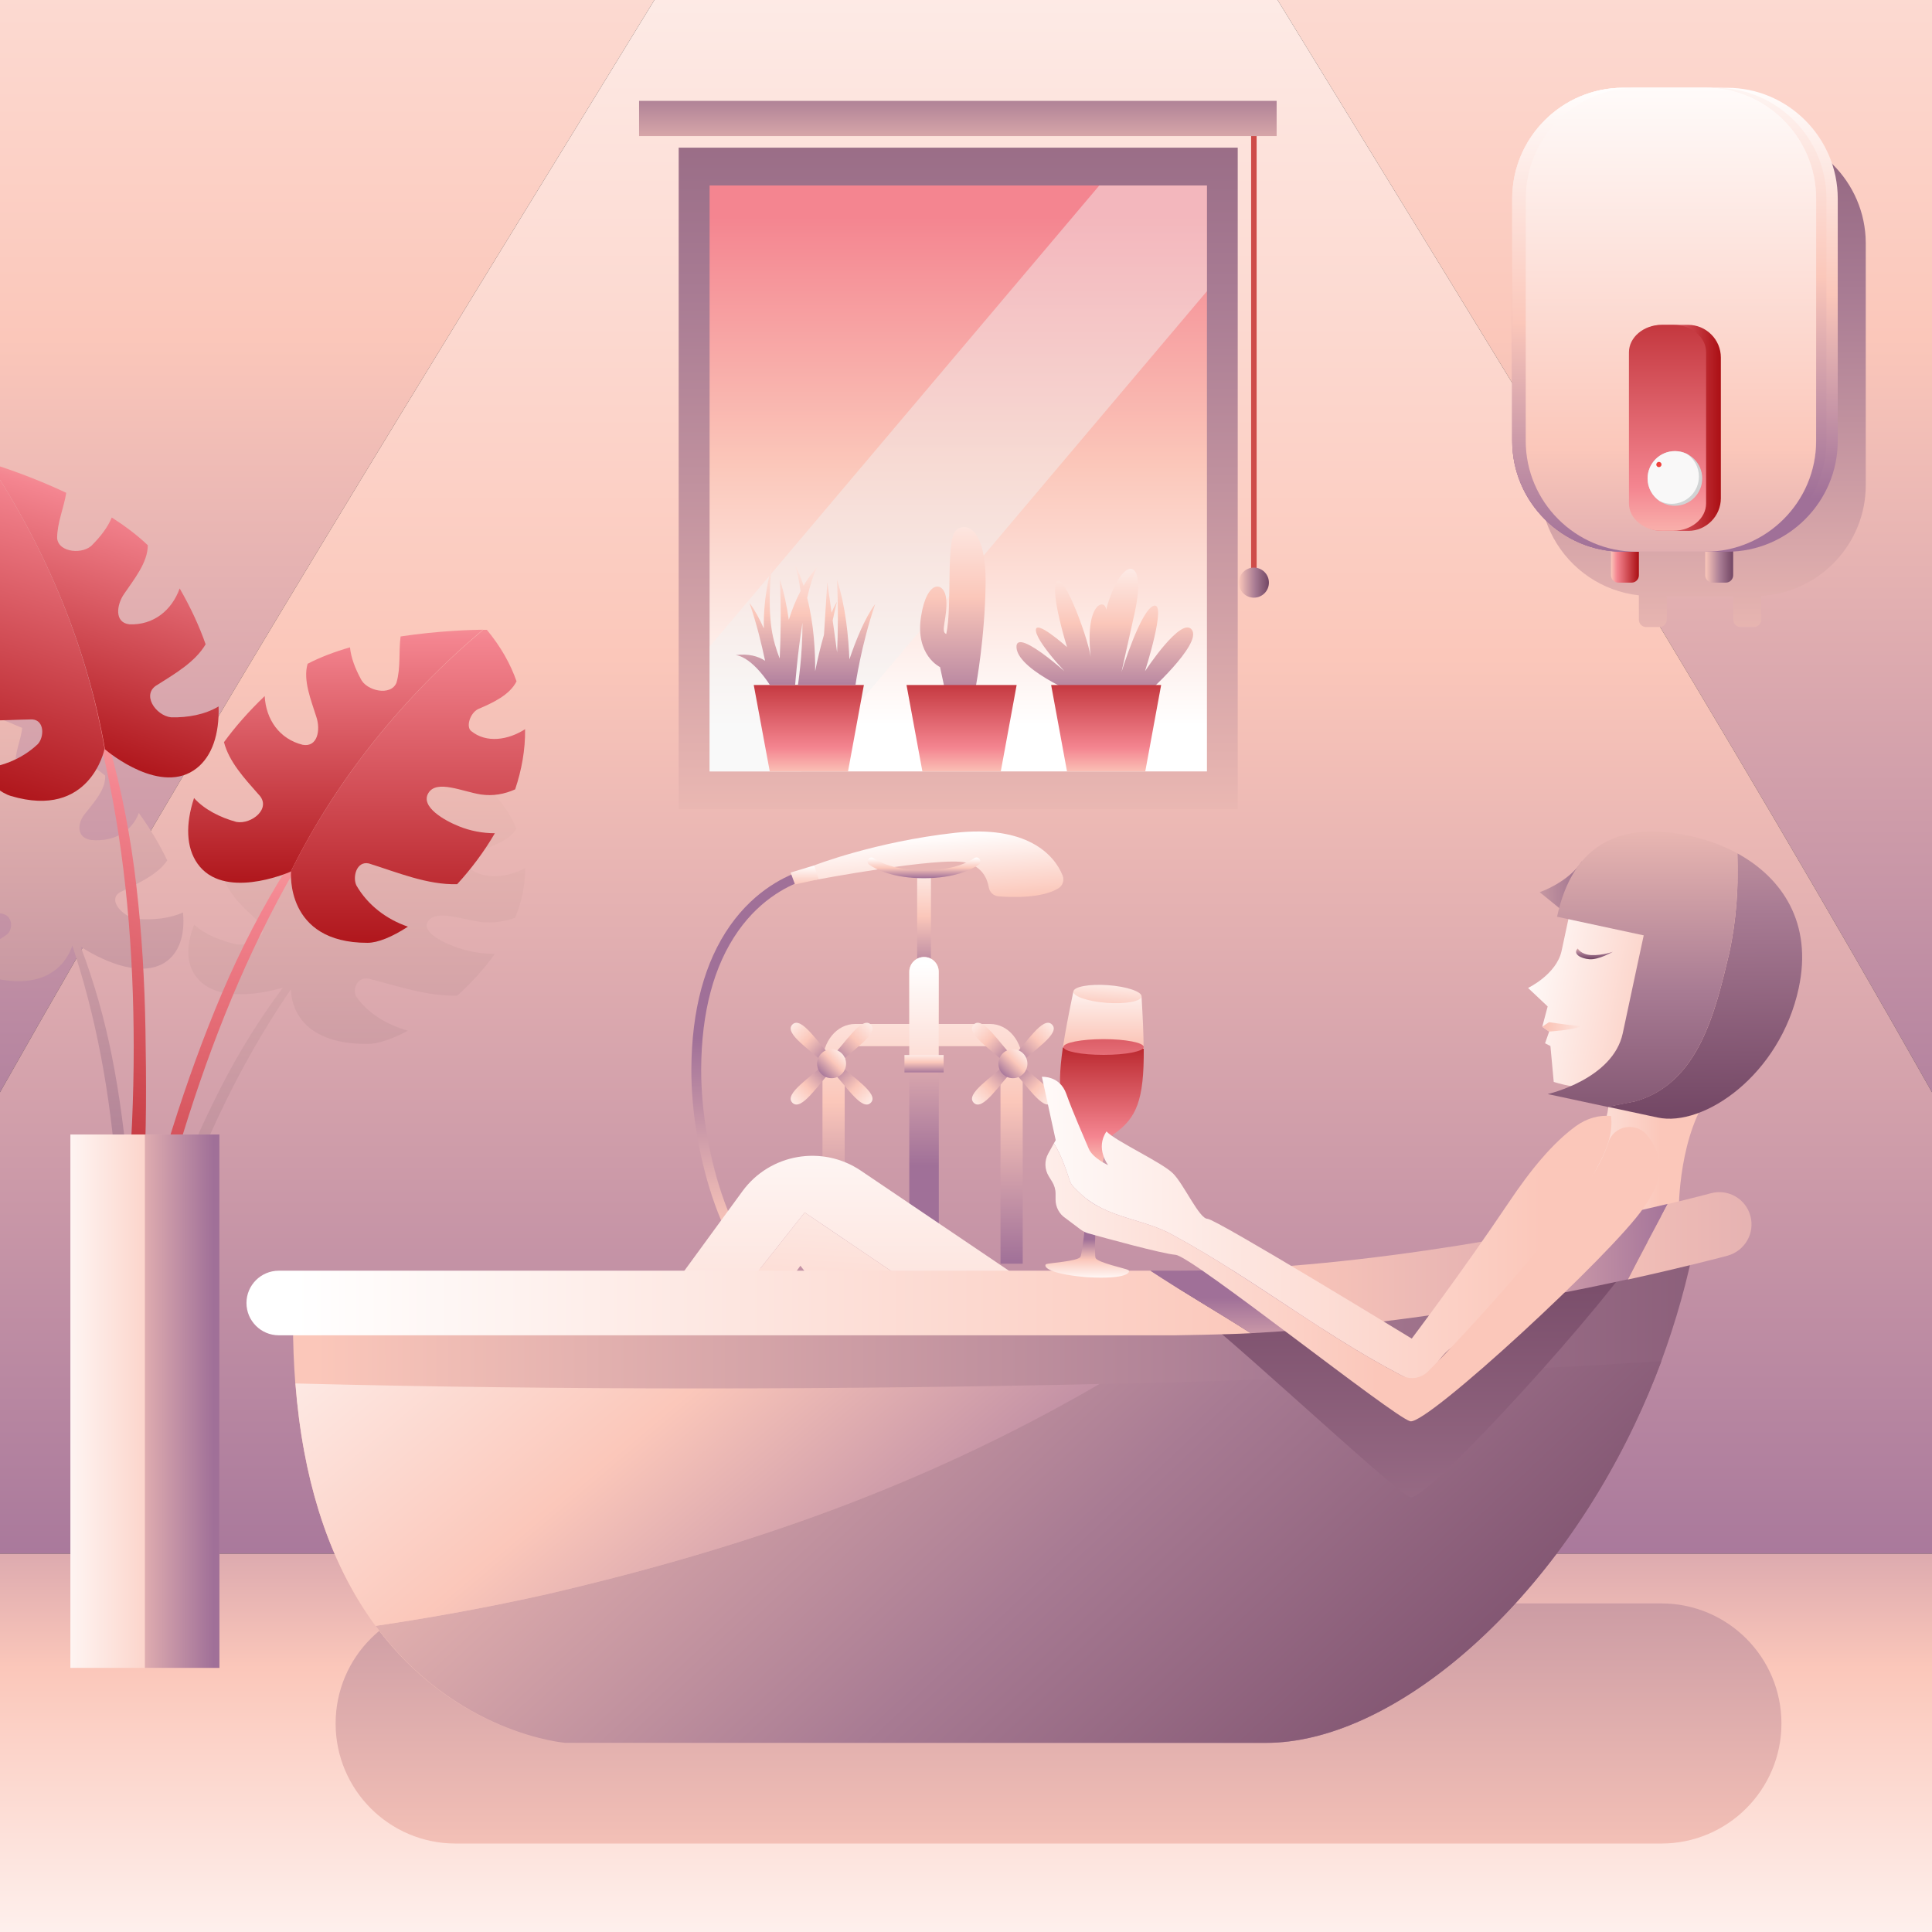 <?xml version="1.0" encoding="utf-8"?>
<!-- Generator: Adobe Illustrator 19.0.0, SVG Export Plug-In . SVG Version: 6.00 Build 0)  -->
<svg version="1.1" id="Layer_1" xmlns="http://www.w3.org/2000/svg" xmlns:xlink="http://www.w3.org/1999/xlink" x="0px" y="0px"
	 width="1400px" height="1400px" viewBox="0 0 1400 1400" enable-background="new 0 0 1400 1400" xml:space="preserve">
<rect x="0" y="0" width="1400" height="1400" fill="#333333" stroke="none"/>
<g id="XMLID_2_">
	<defs>
		<rect id="XMLID_33_" width="1400" height="1400"/>
	</defs>
	<clipPath id="XMLID_36_">
		<use xlink:href="#XMLID_33_"  overflow="visible"/>
	</clipPath>
	<g id="XMLID_3_" clip-path="url(#XMLID_36_)">
		<linearGradient id="XMLID_107_" gradientUnits="userSpaceOnUse" x1="1162.9" y1="-487" x2="1162.9" y2="945.093">
			<stop  offset="0" style="stop-color:#FFFFFF"/>
			<stop  offset="0.511" style="stop-color:#FBC7BA"/>
			<stop  offset="1" style="stop-color:#A07098"/>
		</linearGradient>
		<path id="XMLID_112_" fill="url(#XMLID_107_)" d="M1400,0v791.5C1249.9,525.6,1089.3,266.9,925.8,0H1400z"/>
		<linearGradient id="XMLID_108_" gradientUnits="userSpaceOnUse" x1="237.101" y1="-487" x2="237.101" y2="945.087">
			<stop  offset="0" style="stop-color:#FFFFFF"/>
			<stop  offset="0.511" style="stop-color:#FBC7BA"/>
			<stop  offset="1" style="stop-color:#A07098"/>
		</linearGradient>
		<path id="XMLID_102_" fill="url(#XMLID_108_)" d="M0,0v791.5C150.1,525.6,310.7,266.9,474.2,0H0z"/>
		<linearGradient id="XMLID_109_" gradientUnits="userSpaceOnUse" x1="700" y1="-281.278" x2="700" y2="1200.939">
			<stop  offset="0" style="stop-color:#FFFFFF"/>
			<stop  offset="0.511" style="stop-color:#FBC7BA"/>
			<stop  offset="1" style="stop-color:#A07098"/>
		</linearGradient>
		<path id="XMLID_111_" fill="url(#XMLID_109_)" d="M1400,791.5v334.4H0V791.5C150.1,525.6,310.7,266.9,474.2,0h451.6
			C1089.3,266.9,1249.9,525.6,1400,791.5z"/>
		<linearGradient id="XMLID_113_" gradientUnits="userSpaceOnUse" x1="700" y1="1470.896" x2="700" y2="957.844">
			<stop  offset="0" style="stop-color:#FFFFFF"/>
			<stop  offset="0.511" style="stop-color:#FBC7BA"/>
			<stop  offset="1" style="stop-color:#A07098"/>
		</linearGradient>
		<rect id="XMLID_18_" y="1125.9" fill="url(#XMLID_113_)" width="1400" height="274.1"/>
		<linearGradient id="XMLID_114_" gradientUnits="userSpaceOnUse" x1="1233.84" y1="532.099" x2="1233.84" y2="-65.046">
			<stop  offset="0" style="stop-color:#FBC7BA"/>
			<stop  offset="0.538" style="stop-color:#A87B93"/>
			<stop  offset="1" style="stop-color:#724664"/>
		</linearGradient>
		<path id="XMLID_116_" fill-rule="evenodd" clip-rule="evenodd" fill="url(#XMLID_114_)" d="M1271.5,95.7h-8.2h-7.4h-49.8h-9.8
			c-1.4,0-2.8,0-4.1,0.1c-38.2,2-69.5,30.9-75.3,68c-0.6,4-0.9,8-0.9,12.2v175.6c0,5.5,0.6,10.9,1.6,16.1c0.5,2.6,1.2,5.2,2,7.7
			c1.6,5,3.6,9.8,6.1,14.4c12.3,22.6,35.2,38.7,61.9,41.6v17.7c0,2.9,2.4,5.3,5.3,5.3h9.6c2.9,0,5.3-2.4,5.3-5.3v-17.2h48.2v17.2
			c0,2.9,2.4,5.3,5.3,5.3h9.6c2.9,0,5.3-2.4,5.3-5.3v-17.3c42.1-2.3,75.8-37.5,75.8-80.2V176C1351.8,131.8,1315.6,95.7,1271.5,95.7z
			"/>
		<linearGradient id="XMLID_115_" gradientUnits="userSpaceOnUse" x1="767.03" y1="1371.886" x2="767.03" y2="679.214">
			<stop  offset="0" style="stop-color:#FBC7BA"/>
			<stop  offset="0.538" style="stop-color:#A87B93"/>
			<stop  offset="1" style="stop-color:#724664"/>
		</linearGradient>
		<path id="XMLID_8_" fill="url(#XMLID_115_)" d="M1203.9,1335.9H330.2c-48.1,0-87-39-87-87v0c0-48.1,39-87,87-87h873.7
			c48.1,0,87,39,87,87v0C1290.9,1296.9,1251.9,1335.9,1203.9,1335.9z"/>
		<linearGradient id="XMLID_117_" gradientUnits="userSpaceOnUse" x1="21.658" y1="439" x2="21.658" y2="1263.009">
			<stop  offset="0" style="stop-color:#FBC7BA"/>
			<stop  offset="0.538" style="stop-color:#A87B93"/>
			<stop  offset="1" style="stop-color:#724664"/>
		</linearGradient>
		<path id="XMLID_106_" fill="url(#XMLID_117_)" d="M132.6,661.2c-9.3,4.3-21.5,5.6-33.4,4.7c-11-1.6-22.6-15.2-10.7-20.1
			c12.7-6.2,25.9-12.3,32.7-22.3c-5.2-10.9-12-22.5-20.6-34.4c-4.7,12.9-17.3,21.1-34.5,19.6c-11-1.6-9.9-12.2-5-18.4
			c6.5-8.4,15.7-18,15.1-28.3c-7.9-6.4-17.1-12.4-26.7-17.9c-2.6,5.8-7.2,10.8-12.6,15.4c-5.9,5.9-24.1,3.9-25.6-5.1
			c-0.6-9.4,3.8-17.9,4.8-26.9c-25.4-11.1-48.5-18.5-56.1-20.7c-1.7-0.5-2.6-0.8-2.6-0.8c-12.4,6.6-22,14.3-29.2,22.9
			c2.5,9.1,12.9,17,22.1,23.5c5.1,4,5.6,12.7,1.1,13.9c-12.6,3.8-27.1-2.5-37.1-12.1c-3.7,11.5-4.5,23.7-3.2,35.9
			c6.6,4.9,14.3,8.4,23,10c12.9,2.1,33.2,0.5,36.7,10c3.5,9.5-16.1,12.1-26.6,12.4c-8.8,0.3-17.8-0.9-26.3-3.5
			c4.5,12.8,10.6,25.2,17.7,36.4c20.4,6.7,43.6,5.6,64.8,6.5c9.1,1,9.2,11.2,4.9,15c-11.1,8.7-26.5,12.9-42.6,12.6
			c9.3,9.1,18.3,15.3,25.4,17.4c48.4,14.4,61.4-12.7,64.3-21.7c0.7,2.1,1.4,4.3,2.1,6.4c18,56.2,26.9,113.3,30.6,170.1
			c1.9,30.2,2.3,60.5,0.9,90.4c-0.7,16-2.3,32.1-5.1,47.8c-1.3,7.7-3.1,15.2-4.6,22.9c-1.5,7.7-2.1,15.5-3.4,23.3
			c-0.2,1.4,2.2,2.7,3.1,1.3c4.6-7.9,9.1-15.7,11.7-24.4c2.5-8.4,4-17.2,5.3-25.9c2.7-17.7,3.8-35.6,4.1-53.6
			c0.5-30.4-1.7-61.1-4.2-91.7c-2.4-28.8-6.1-57.6-11.8-86.4c-5.3-26.7-12.7-53.2-22.6-79.3c11.9,7.6,41.6,23.7,61.1,11.3
			C129.7,690.7,134.2,677.9,132.6,661.2z"/>
		<linearGradient id="XMLID_118_" gradientUnits="userSpaceOnUse" x1="230.832" y1="485" x2="230.832" y2="1417">
			<stop  offset="0" style="stop-color:#FBC7BA"/>
			<stop  offset="0.538" style="stop-color:#A87B93"/>
			<stop  offset="1" style="stop-color:#724664"/>
		</linearGradient>
		<path id="XMLID_103_" fill="url(#XMLID_118_)" d="M348.4,668.1c8.8,1,17.1-0.2,24.9-3.1c4.7-11.5,7.4-23.6,7.2-35.9
			c-12.3,6.5-28,8.5-39,1.1c-4-2.5-1-10.7,5-13.2c10.6-3.7,22.9-8.4,27.8-16.5c-4.4-10.4-11.4-20.6-21.5-30.6c0,0-1,0-2.7,0
			c-7.9,0.1-32.1,0.5-59.7,4c-1.5,9,0.2,18.6-3,27.5c-4,8.2-22,4.9-26-2.5c-3.9-6-6.9-12.2-7.7-18.6c-10.8,2.6-21.3,5.8-30.7,9.8
			c-3.5,9.8,2.6,21.8,6.4,31.8c3,7.4,1,18.1-10,16.4c-16.9-3.5-26.6-15.1-27.5-29c-11.6,9.1-21.5,18.4-29.5,27.5
			c3.7,11.7,14.6,21.4,25,31.1c10,8.2-5,18.1-16,16.4c-11.7-2.6-23.1-7.3-30.7-14.2c-6.3,15.7-5.7,29.5,2.5,39
			c15.2,17.7,48.2,10.5,61.8,6.6c-16.9,22.5-31.5,46.2-44.1,70.6c-13.6,26.4-25.4,53.3-35.9,80.6c-11.1,29-21.9,58.3-30.1,88
			c-4.8,17.6-8.8,35.4-11.3,53.3c-1.2,8.8-2.3,17.8-2.3,26.7c0,9.2,2,18.1,4.2,27.1c0.4,1.6,3.1,1.1,3.3-0.4
			c0.9-7.9,2.6-15.7,3.3-23.6c0.7-7.8,1.2-15.7,2.1-23.6c1.8-16.1,4.9-32.1,8.7-47.9c7.2-29.5,16-58.9,26.5-87.7
			C149,825,173.8,772.1,207,722.5c1.3-1.9,2.5-3.8,3.8-5.6c0.2,9.6,5,39.7,55.5,39.6c7.4,0,17.8-3.5,29.3-9.6
			c-15.5-4.4-29.1-12.8-37.3-24.5c-3-4.9,0-14.8,9-13.2c20.5,5.2,42.6,12.9,64,12.3c9.9-8.9,19.4-19.2,27.3-30.3
			c-8.9,0-17.9-1.4-26.2-4.2c-10-3.3-28-11.5-22-19.7C316.4,659,335.4,666.4,348.4,668.1z"/>
		<g id="XMLID_48_">
			<g id="XMLID_58_">
				<linearGradient id="XMLID_119_" gradientUnits="userSpaceOnUse" x1="585.433" y1="1038.97" x2="585.433" y2="751.873">
					<stop  offset="0" style="stop-color:#FFFFFF"/>
					<stop  offset="0.511" style="stop-color:#FBC7BA"/>
					<stop  offset="1" style="stop-color:#A07098"/>
				</linearGradient>
				<path id="XMLID_60_" fill="url(#XMLID_119_)" d="M599.5,951.6c-8.9,0-17.4-1.9-25.6-5.6c-29-13.2-46.3-46.9-55.7-72.8
					c-10.9-30.1-17.4-66.9-17.2-98.4c0.2-42.8,9.6-77.8,28-104c18.5-26.3,41.2-36.5,53.1-40.3l2.1,6.8c-11.1,3.5-32.2,13-49.4,37.5
					c-17.5,24.9-26.5,58.5-26.7,99.9c-0.1,30.7,6.1,66.6,16.8,95.9c9,24.7,25.2,56.6,51.9,68.8c25.4,11.6,55.1,2.7,88.3-26.5
					l4.7,5.4C644.7,940.5,621.1,951.6,599.5,951.6z"/>
			</g>
			
				<linearGradient id="XMLID_120_" gradientUnits="userSpaceOnUse" x1="677.203" y1="604.708" x2="677.203" y2="655.273" gradientTransform="matrix(0.996 -8.660000e-002 8.660000e-002 0.996 -49.134 60.895)">
				<stop  offset="0" style="stop-color:#FFFFFF"/>
				<stop  offset="1" style="stop-color:#FBC7BA"/>
			</linearGradient>
			<path id="XMLID_56_" fill="url(#XMLID_120_)" d="M590,627.1c0,0,43.7-17.1,102-23.6c51.8-5.8,71.9,15.6,78,30.9
				c1.4,3.4,0.1,7.4-3,9.3c-11.8,7.2-32.9,6.7-43.6,5.8c-3.5-0.3-6.3-3-6.9-6.5c-1-6-4.6-15-16.4-17.9
				c-18.5-4.6-109.1,12.5-109.1,12.5L590,627.1z"/>
			<linearGradient id="XMLID_121_" gradientUnits="userSpaceOnUse" x1="669.581" y1="613.654" x2="669.581" y2="712.064">
				<stop  offset="0" style="stop-color:#FFFFFF"/>
				<stop  offset="0.511" style="stop-color:#FBC7BA"/>
				<stop  offset="1" style="stop-color:#A07098"/>
			</linearGradient>
			<rect id="XMLID_55_" x="664.6" y="632.3" fill="url(#XMLID_121_)" width="10" height="74.8"/>
			<linearGradient id="XMLID_122_" gradientUnits="userSpaceOnUse" x1="669.581" y1="617.595" x2="669.581" y2="844.683">
				<stop  offset="0" style="stop-color:#FFFFFF"/>
				<stop  offset="0.511" style="stop-color:#FBC7BA"/>
				<stop  offset="1" style="stop-color:#A07098"/>
			</linearGradient>
			<path id="XMLID_20_" fill="url(#XMLID_122_)" d="M669.6,693.5L669.6,693.5c-5.9,0-10.7,4.8-10.7,10.7v219.8
				c0,5.9,4.8,10.7,10.7,10.7l0,0c5.9,0,10.7-4.8,10.7-10.7V704.1C680.2,698.2,675.5,693.5,669.6,693.5z"/>
			<g id="XMLID_37_">
				<linearGradient id="XMLID_123_" gradientUnits="userSpaceOnUse" x1="632.787" y1="676.092" x2="632.787" y2="915.502">
					<stop  offset="0" style="stop-color:#FFFFFF"/>
					<stop  offset="0.511" style="stop-color:#FBC7BA"/>
					<stop  offset="1" style="stop-color:#A07098"/>
				</linearGradient>
				<path id="XMLID_41_" fill="url(#XMLID_123_)" d="M612.1,915.7H596v-145c0-16.1,10.4-28.7,23.7-28.7h49.9v16.1h-49.9
					c-3.6,0-7.6,5.4-7.6,12.6V915.7z"/>
			</g>
			<g id="XMLID_39_">
				<linearGradient id="XMLID_124_" gradientUnits="userSpaceOnUse" x1="704.321" y1="676.092" x2="704.321" y2="915.502">
					<stop  offset="0" style="stop-color:#FFFFFF"/>
					<stop  offset="0.511" style="stop-color:#FBC7BA"/>
					<stop  offset="1" style="stop-color:#A07098"/>
				</linearGradient>
				<path id="XMLID_40_" fill="url(#XMLID_124_)" d="M741.1,915.7H725v-145c0-7.2-4-12.6-7.6-12.6h-49.9V742h49.9
					c13.3,0,23.7,12.6,23.7,28.7V915.7z"/>
			</g>
			<g id="XMLID_38_">
				<linearGradient id="XMLID_125_" gradientUnits="userSpaceOnUse" x1="669.581" y1="698.591" x2="669.581" y2="928.475">
					<stop  offset="0" style="stop-color:#FFFFFF"/>
					<stop  offset="0.511" style="stop-color:#FBC7BA"/>
					<stop  offset="1" style="stop-color:#A07098"/>
				</linearGradient>
				<path id="XMLID_34_" fill="url(#XMLID_125_)" d="M669.6,693.5L669.6,693.5c-5.9,0-10.7,4.8-10.7,10.7v64.4h21.3v-64.4
					C680.2,698.2,675.5,693.5,669.6,693.5z"/>
				<linearGradient id="XMLID_126_" gradientUnits="userSpaceOnUse" x1="669.581" y1="761.35" x2="669.581" y2="777.883">
					<stop  offset="0" style="stop-color:#FFFFFF"/>
					<stop  offset="0.511" style="stop-color:#FBC7BA"/>
					<stop  offset="1" style="stop-color:#A07098"/>
				</linearGradient>
				<rect id="XMLID_35_" x="655.4" y="764.5" fill="url(#XMLID_126_)" width="28.4" height="12.6"/>
			</g>
			<g id="XMLID_47_">
				
					<linearGradient id="XMLID_127_" gradientUnits="userSpaceOnUse" x1="616.23" y1="712.539" x2="616.23" y2="762.152" gradientTransform="matrix(0.707 0.707 -0.707 0.707 705.708 -203.831)">
					<stop  offset="0" style="stop-color:#FFFFFF"/>
					<stop  offset="0.511" style="stop-color:#FBC7BA"/>
					<stop  offset="1" style="stop-color:#A07098"/>
				</linearGradient>
				<path id="XMLID_45_" fill="url(#XMLID_127_)" d="M631,742.4c-6.5-6.5-18.7,13.8-29.1,24.2c2.5,2.5,2.5,2.5,2.5,2.5s0,0,2.5,2.5
					C617.2,761.1,637.5,748.9,631,742.4z"/>
				
					<linearGradient id="XMLID_128_" gradientUnits="userSpaceOnUse" x1="616.23" y1="735.555" x2="616.23" y2="785.168" gradientTransform="matrix(0.707 0.707 0.707 -0.707 -388.288 890.165)">
					<stop  offset="0" style="stop-color:#FFFFFF"/>
					<stop  offset="0.511" style="stop-color:#FBC7BA"/>
					<stop  offset="1" style="stop-color:#A07098"/>
				</linearGradient>
				<path id="XMLID_43_" fill="url(#XMLID_128_)" d="M574.2,799.1c-6.5-6.5,13.8-18.7,24.2-29.1c2.5,2.5,2.5,2.5,2.5,2.5
					s0,0,2.5,2.5C593,785.4,580.8,805.7,574.2,799.1z"/>
				
					<linearGradient id="XMLID_129_" gradientUnits="userSpaceOnUse" x1="-178.246" y1="-139.306" x2="-178.246" y2="-89.693" gradientTransform="matrix(-0.707 0.707 -0.707 -0.707 413.067 833.325)">
					<stop  offset="0" style="stop-color:#FFFFFF"/>
					<stop  offset="0.511" style="stop-color:#FBC7BA"/>
					<stop  offset="1" style="stop-color:#A07098"/>
				</linearGradient>
				<path id="XMLID_44_" fill="url(#XMLID_129_)" d="M631,799.1c6.5-6.5-13.8-18.7-24.2-29.1c-2.5,2.5-2.5,2.5-2.5,2.5s0,0-2.5,2.5
					C612.2,785.4,624.4,805.7,631,799.1z"/>
				
					<linearGradient id="XMLID_130_" gradientUnits="userSpaceOnUse" x1="-178.246" y1="1587.399" x2="-178.246" y2="1637.013" gradientTransform="matrix(-0.707 0.707 0.707 0.707 -680.929 -260.671)">
					<stop  offset="0" style="stop-color:#FFFFFF"/>
					<stop  offset="0.511" style="stop-color:#FBC7BA"/>
					<stop  offset="1" style="stop-color:#A07098"/>
				</linearGradient>
				<path id="XMLID_42_" fill="url(#XMLID_130_)" d="M574.2,742.4c6.5-6.5,18.7,13.8,29.1,24.2c-2.5,2.5-2.5,2.5-2.5,2.5
					s0,0-2.5,2.5C588,761.1,567.7,748.9,574.2,742.4z"/>
				
					<linearGradient id="XMLID_131_" gradientUnits="userSpaceOnUse" x1="616.23" y1="746.266" x2="616.23" y2="774.016" gradientTransform="matrix(0.707 0.707 -0.707 0.707 705.708 -203.831)">
					<stop  offset="0" style="stop-color:#FFFFFF"/>
					<stop  offset="0.511" style="stop-color:#FBC7BA"/>
					<stop  offset="1" style="stop-color:#A07098"/>
				</linearGradient>
				<circle id="XMLID_46_" fill="url(#XMLID_131_)" cx="602.6" cy="770.8" r="10.5"/>
			</g>
			<g id="XMLID_49_">
				
					<linearGradient id="XMLID_132_" gradientUnits="userSpaceOnUse" x1="709.129" y1="619.64" x2="709.129" y2="669.253" gradientTransform="matrix(0.707 0.707 -0.707 0.707 705.708 -203.831)">
					<stop  offset="0" style="stop-color:#FFFFFF"/>
					<stop  offset="0.511" style="stop-color:#FBC7BA"/>
					<stop  offset="1" style="stop-color:#A07098"/>
				</linearGradient>
				<path id="XMLID_54_" fill="url(#XMLID_132_)" d="M762.3,742.4c-6.5-6.5-18.7,13.8-29.1,24.2c2.5,2.5,2.5,2.5,2.5,2.5
					s0,0,2.5,2.5C748.6,761.1,768.9,748.9,762.3,742.4z"/>
				
					<linearGradient id="XMLID_133_" gradientUnits="userSpaceOnUse" x1="709.129" y1="828.454" x2="709.129" y2="878.067" gradientTransform="matrix(0.707 0.707 0.707 -0.707 -388.288 890.165)">
					<stop  offset="0" style="stop-color:#FFFFFF"/>
					<stop  offset="0.511" style="stop-color:#FBC7BA"/>
					<stop  offset="1" style="stop-color:#A07098"/>
				</linearGradient>
				<path id="XMLID_53_" fill="url(#XMLID_133_)" d="M705.6,799.1c-6.5-6.5,13.8-18.7,24.2-29.1c2.5,2.5,2.5,2.5,2.5,2.5
					s0,0,2.5,2.5C724.3,785.4,712.1,805.7,705.6,799.1z"/>
				
					<linearGradient id="XMLID_134_" gradientUnits="userSpaceOnUse" x1="-271.145" y1="-232.205" x2="-271.145" y2="-182.592" gradientTransform="matrix(-0.707 0.707 -0.707 -0.707 413.067 833.325)">
					<stop  offset="0" style="stop-color:#FFFFFF"/>
					<stop  offset="0.511" style="stop-color:#FBC7BA"/>
					<stop  offset="1" style="stop-color:#A07098"/>
				</linearGradient>
				<path id="XMLID_52_" fill="url(#XMLID_134_)" d="M762.3,799.1c6.5-6.5-13.8-18.7-24.2-29.1c-2.5,2.5-2.5,2.5-2.5,2.5
					s0,0-2.5,2.5C743.6,785.4,755.8,805.7,762.3,799.1z"/>
				
					<linearGradient id="XMLID_135_" gradientUnits="userSpaceOnUse" x1="-271.145" y1="1680.299" x2="-271.145" y2="1729.912" gradientTransform="matrix(-0.707 0.707 0.707 0.707 -680.929 -260.671)">
					<stop  offset="0" style="stop-color:#FFFFFF"/>
					<stop  offset="0.511" style="stop-color:#FBC7BA"/>
					<stop  offset="1" style="stop-color:#A07098"/>
				</linearGradient>
				<path id="XMLID_51_" fill="url(#XMLID_135_)" d="M705.6,742.4c6.5-6.5,18.7,13.8,29.1,24.2c-2.5,2.5-2.5,2.5-2.5,2.5
					s0,0-2.5,2.5C719.4,761.1,699,748.9,705.6,742.4z"/>
				
					<linearGradient id="XMLID_136_" gradientUnits="userSpaceOnUse" x1="709.129" y1="653.367" x2="709.129" y2="681.117" gradientTransform="matrix(0.707 0.707 -0.707 0.707 705.708 -203.831)">
					<stop  offset="0" style="stop-color:#FFFFFF"/>
					<stop  offset="0.511" style="stop-color:#FBC7BA"/>
					<stop  offset="1" style="stop-color:#A07098"/>
				</linearGradient>
				<circle id="XMLID_50_" fill="url(#XMLID_136_)" cx="734" cy="770.8" r="10.5"/>
			</g>
			<linearGradient id="XMLID_137_" gradientUnits="userSpaceOnUse" x1="669.581" y1="621.303" x2="669.581" y2="636.365">
				<stop  offset="0" style="stop-color:#FFFFFF"/>
				<stop  offset="0.511" style="stop-color:#FBC7BA"/>
				<stop  offset="1" style="stop-color:#A07098"/>
			</linearGradient>
			<path id="XMLID_61_" fill="url(#XMLID_137_)" d="M709.6,622.2c-1-1-2.5-1.1-3.7-0.3c-4.1,2.8-15.1,8.8-36.4,8.8
				c-21.1,0-32.3-6-36.4-8.8c-1.1-0.8-2.7-0.6-3.6,0.3l0,0c-1.3,1.3-1.1,3.4,0.4,4.4c5,3.4,17.2,9.8,39.6,9.8
				c22.5,0,34.7-6.4,39.6-9.8C710.7,625.5,710.9,623.4,709.6,622.2L709.6,622.2z"/>
			<linearGradient id="XMLID_138_" gradientUnits="userSpaceOnUse" x1="583.137" y1="627.08" x2="583.137" y2="640.906">
				<stop  offset="0" style="stop-color:#FFFFFF"/>
				<stop  offset="1" style="stop-color:#FBC7BA"/>
			</linearGradient>
			<polygon id="XMLID_57_" fill="url(#XMLID_138_)" points="590,627.1 572.9,632.3 576.1,640.9 593.3,637.1 			"/>
		</g>
		<linearGradient id="XMLID_139_" gradientUnits="userSpaceOnUse" x1="585.155" y1="783.928" x2="585.155" y2="1092.949">
			<stop  offset="0" style="stop-color:#FFFFFF"/>
			<stop  offset="1" style="stop-color:#FBC7BA"/>
		</linearGradient>
		<path id="XMLID_104_" fill="url(#XMLID_139_)" d="M803.6,969.8l-62.5,15.8l-158-107L431.5,1070c-33,15.6-64.7,27.6-64.7,27.6
			L538,863.2c19.9-27.2,57.8-33.8,85.8-14.9L803.6,969.8z"/>
		<linearGradient id="XMLID_140_" gradientUnits="userSpaceOnUse" x1="636.788" y1="774.096" x2="622.787" y2="1034.097">
			<stop  offset="0" style="stop-color:#FFFFFF"/>
			<stop  offset="1" style="stop-color:#FBC7BA"/>
		</linearGradient>
		<path id="XMLID_105_" fill="url(#XMLID_140_)" d="M815.2,977.7l-126.5,79.2L580,917.2c0,0-57.3,80.1-78.3,108.6
			c-9.9,13.5-40.6,30.3-70.3,44.2l151.7-191.4l158,107l62.5-15.8L815.2,977.7z"/>
		<linearGradient id="XMLID_141_" gradientUnits="userSpaceOnUse" x1="229" y1="1079.84" x2="1517.368" y2="1079.84">
			<stop  offset="0" style="stop-color:#FBC7BA"/>
			<stop  offset="0.538" style="stop-color:#A87B93"/>
			<stop  offset="1" style="stop-color:#724664"/>
		</linearGradient>
		<path id="XMLID_110_" fill="url(#XMLID_141_)" d="M1228.8,896.8c-5.9,31.2-14.5,61.2-25,89.7c-5.8,15.7-12.3,30.9-19.3,45.6
			c-65.7,138.4-178.9,230.9-267.1,230.9c-114.5,0-508.2,0-508.2,0s-129.5-10.4-178.4-168.7c-8.1-26.3-14-56.7-16.8-91.8
			c-1.1-14.1-1.7-29-1.7-44.7c178.8,0,415.8-13.6,616-28c26-1.9,51.3-3.7,75.8-5.6c67.9-5.2,129.5-10.2,180.4-14.5
			c45.2-3.8,81.8-7.1,106.9-9.4C1215.5,898,1228.8,896.8,1228.8,896.8z"/>
		<linearGradient id="XMLID_142_" gradientUnits="userSpaceOnUse" x1="474.365" y1="802.771" x2="1030.366" y2="1394.77">
			<stop  offset="0" style="stop-color:#FBC7BA"/>
			<stop  offset="0.538" style="stop-color:#A87B93"/>
			<stop  offset="1" style="stop-color:#724664"/>
		</linearGradient>
		<path id="XMLID_98_" fill="url(#XMLID_142_)" d="M796.7,1002.9c-125.6,72.9-252.8,118-399.7,152.1c-42.1,9.5-83.6,17.1-124.8,23.1
			c57.9,78.4,137.1,84.8,137.1,84.8s393.7,0,508.2,0c88.2,0,201.4-92.5,267.1-230.9c7-14.7,13.4-29.9,19.3-45.6
			C1088.3,993.6,948.3,999.5,796.7,1002.9z"/>
		<linearGradient id="XMLID_143_" gradientUnits="userSpaceOnUse" x1="277.197" y1="785.485" x2="673.19" y2="1255.051">
			<stop  offset="0" style="stop-color:#FFFFFF"/>
			<stop  offset="0.511" style="stop-color:#FBC7BA"/>
			<stop  offset="1" style="stop-color:#A07098"/>
		</linearGradient>
		<path id="XMLID_101_" fill="url(#XMLID_143_)" d="M796.7,1002.9c-184.8,4.1-386.9,4.6-582.6-0.4c2.7,35.1,8.6,65.5,16.8,91.8
			c10.7,34.5,25.2,62,41.3,83.9c41.2-6.1,82.8-13.7,124.8-23.1C543.9,1120.8,671.1,1075.7,796.7,1002.9z"/>
		<linearGradient id="XMLID_144_" gradientUnits="userSpaceOnUse" x1="1009.895" y1="1531" x2="1009.895" y2="883.914">
			<stop  offset="0" style="stop-color:#FBC7BA"/>
			<stop  offset="0.538" style="stop-color:#A87B93"/>
			<stop  offset="1" style="stop-color:#724664"/>
		</linearGradient>
		<path id="XMLID_93_" fill="url(#XMLID_144_)" d="M1191.4,900.2c-0.1,0.2-0.3,0.5-0.4,0.7c-22,38.7-157,187.6-169,184
			S864,942.5,852,941.3c-4.2-0.4-13.3-2.9-23.6-5.9c26-2.2,51.3-4.5,75.8-6.7c43.2,29.7,118.8,84.8,118.8,84.8s31-48.9,61.5-102.1
			C1129.7,906.8,1166.3,902.9,1191.4,900.2z"/>
		<linearGradient id="XMLID_145_" gradientUnits="userSpaceOnUse" x1="1102.805" y1="840.468" x2="1203.053" y2="840.468">
			<stop  offset="0" style="stop-color:#FFFFFF"/>
			<stop  offset="1" style="stop-color:#FBC7BA"/>
		</linearGradient>
		<path id="XMLID_10_" fill="url(#XMLID_145_)" d="M1152,773.6c0,0,30.5,18.4,0,58.5c-30.5,40.1-37.5,79.5-37.5,79.5l102-34.5
			c0,0-0.4-57.1,25.1-87.8C1222.1,757.1,1152,773.6,1152,773.6z"/>
		<g id="XMLID_4_">
			<linearGradient id="XMLID_146_" gradientUnits="userSpaceOnUse" x1="849.858" y1="913.877" x2="1217.857" y2="909.877">
				<stop  offset="0" style="stop-color:#FFFFFF"/>
				<stop  offset="0.511" style="stop-color:#FBC7BA"/>
				<stop  offset="1" style="stop-color:#A07098"/>
			</linearGradient>
			<path id="XMLID_86_" fill="url(#XMLID_146_)" d="M1208.5,872.4c-23.2,5.5-57.9,13.3-99.2,21c-16,18-33.1,35.9-46.4,55.6
				c44.7-7,85-15,116.8-22C1189,908.8,1198.9,890.7,1208.5,872.4z"/>
			<linearGradient id="XMLID_147_" gradientUnits="userSpaceOnUse" x1="214.115" y1="944.197" x2="1596.934" y2="944.197">
				<stop  offset="0" style="stop-color:#FFFFFF"/>
				<stop  offset="0.511" style="stop-color:#FBC7BA"/>
				<stop  offset="1" style="stop-color:#A07098"/>
			</linearGradient>
			<path id="XMLID_62_" fill="url(#XMLID_147_)" d="M630.5,920.8H202c-12.9,0-23.4,10.5-23.4,23.4c0,12.9,10.5,23.4,23.4,23.4h650.1
				c0,0,36.1-0.5,54.3-1.5c-24.1-15.4-48.9-29.6-72.7-45.3H630.5z"/>
			<linearGradient id="XMLID_148_" gradientUnits="userSpaceOnUse" x1="906.21" y1="1057.073" x2="906.21" y2="940.609">
				<stop  offset="0" style="stop-color:#FFFFFF"/>
				<stop  offset="0.511" style="stop-color:#FBC7BA"/>
				<stop  offset="1" style="stop-color:#A07098"/>
			</linearGradient>
			<path id="XMLID_92_" fill="url(#XMLID_148_)" d="M852.1,920.8h-18.5c23.9,15.7,48.6,29.9,72.7,45.3c24.3-1.3,48.5-3.3,72.3-5.8
				c-23.4-12.5-46.4-25.9-68.1-41.3C891,920.2,871.4,920.8,852.1,920.8z"/>
			<linearGradient id="XMLID_149_" gradientUnits="userSpaceOnUse" x1="214.114" y1="926.874" x2="1596.936" y2="926.874">
				<stop  offset="0" style="stop-color:#FFFFFF"/>
				<stop  offset="0.511" style="stop-color:#FBC7BA"/>
				<stop  offset="1" style="stop-color:#A07098"/>
			</linearGradient>
			<path id="XMLID_94_" fill="url(#XMLID_149_)" d="M1109.3,893.5c-3.1,0.6-6.1,1.1-9.3,1.7c-56,10.2-122.9,19.9-189.4,23.8
				c21.7,15.3,44.7,28.8,68.1,41.3c29-3.1,57.4-7,84.1-11.2C1076.2,929.4,1093.3,911.5,1109.3,893.5z"/>
			<linearGradient id="XMLID_150_" gradientUnits="userSpaceOnUse" x1="403.106" y1="895.467" x2="1785.924" y2="895.467">
				<stop  offset="0" style="stop-color:#FFFFFF"/>
				<stop  offset="0.511" style="stop-color:#FBC7BA"/>
				<stop  offset="1" style="stop-color:#A07098"/>
			</linearGradient>
			<path id="XMLID_88_" fill="url(#XMLID_150_)" d="M1268.4,881.1c-3.4-12.5-16.2-19.8-28.7-16.4c-0.5,0.1-11.8,3.2-31.2,7.8
				c-9.6,18.2-19.5,36.3-28.9,54.7c42-9.2,69.3-16.5,72.3-17.3C1264.4,906.4,1271.8,893.6,1268.4,881.1z"/>
		</g>
		<g id="XMLID_13_">
			<linearGradient id="XMLID_151_" gradientUnits="userSpaceOnUse" x1="787.834" y1="928.079" x2="787.834" y2="898.081">
				<stop  offset="0" style="stop-color:#FFFFFF"/>
				<stop  offset="0.511" style="stop-color:#FBC7BA"/>
				<stop  offset="1" style="stop-color:#A07098"/>
			</linearGradient>
			<path id="XMLID_95_" fill="url(#XMLID_151_)" d="M817.6,920.3c-1.8-1.1-22.1-5.3-23.7-8.7c-1-2.1-0.3-32.7,3.2-57.8
				c-2.9,0.1-5.9,0.1-8.8,0c-0.3,25.2-4.1,55-5.4,57c-2.1,3.2-22.8,4.4-24.7,5.2c-1.9,0.8-1.9,6.8,29.2,9.5
				C818.5,927.3,819.4,921.3,817.6,920.3z"/>
			<linearGradient id="XMLID_152_" gradientUnits="userSpaceOnUse" x1="798.477" y1="846" x2="798.477" y2="740.981">
				<stop  offset="0" style="stop-color:#FBC7BA"/>
				<stop  offset="0.215" style="stop-color:#F48590"/>
				<stop  offset="1" style="stop-color:#AB0F14"/>
			</linearGradient>
			<path id="XMLID_87_" fill="url(#XMLID_152_)" d="M770.2,759c-5,34.5-1.1,47.8,13,61.1c4.1,3.9,5.3,17.9,5.1,33.7
				c2.9,0.2,5.9,0.1,8.8,0c2.2-15.5,5.4-28.8,10-32c16.4-11.4,22-24.4,21.7-61.9C809.3,759.1,789.8,759,770.2,759z"/>
			<linearGradient id="XMLID_153_" gradientUnits="userSpaceOnUse" x1="799.518" y1="707.59" x2="799.518" y2="801.02">
				<stop  offset="0" style="stop-color:#FFFFFF"/>
				<stop  offset="0.511" style="stop-color:#FBC7BA"/>
				<stop  offset="1" style="stop-color:#F48590"/>
			</linearGradient>
			<path id="XMLID_99_" fill="url(#XMLID_153_)" d="M827.2,722.1l-24.7-1.8l-24.7-1.8c-3.4,16.2-5.9,29.4-7.6,40.5
				c19.5,0,39,0.1,58.5,0.9C828.7,749.4,828.1,737,827.2,722.1z"/>
			
				<linearGradient id="XMLID_154_" gradientUnits="userSpaceOnUse" x1="824.717" y1="670.266" x2="824.717" y2="721.927" gradientTransform="matrix(0.997 7.280000e-002 -7.280000e-002 0.997 29.978 -24.203)">
				<stop  offset="0" style="stop-color:#FFFFFF"/>
				<stop  offset="0.511" style="stop-color:#FBC7BA"/>
				<stop  offset="1" style="stop-color:#F48590"/>
			</linearGradient>
			<path id="XMLID_11_" fill="url(#XMLID_154_)" d="M827.2,722.1c-0.3,3.5-11.5,5.6-25.2,4.6c-13.6-1-24.5-4.7-24.2-8.2
				c0.3-3.5,11.5-5.6,25.2-4.6C816.6,714.9,827.5,718.6,827.2,722.1z"/>
		</g>
		<g id="XMLID_5_">
			
				<linearGradient id="XMLID_155_" gradientUnits="userSpaceOnUse" x1="1041.742" y1="689.952" x2="1153.401" y2="664.829" gradientTransform="matrix(0.978 0.21 -0.21 0.978 203.064 -248.781)">
				<stop  offset="0" style="stop-color:#FBC7BA"/>
				<stop  offset="0.538" style="stop-color:#A87B93"/>
				<stop  offset="1" style="stop-color:#724664"/>
			</linearGradient>
			<path id="XMLID_6_" fill="url(#XMLID_155_)" d="M1146.4,624c-9.9,15.5-30.7,22.5-30.7,22.5l21.3,17.3L1146.4,624z"/>
			
				<linearGradient id="XMLID_156_" gradientUnits="userSpaceOnUse" x1="1072.208" y1="724.014" x2="1195.342" y2="724.014" gradientTransform="matrix(0.978 0.21 -0.21 0.978 203.064 -248.781)">
				<stop  offset="0" style="stop-color:#FFFFFF"/>
				<stop  offset="1" style="stop-color:#FBC7BA"/>
			</linearGradient>
			<path id="XMLID_7_" fill="url(#XMLID_156_)" d="M1137,663.8c0,0-1.8,8.2-5.4,25.2c-3.7,17.1-24.3,26.9-24.3,26.9l14.2,13.4
				l-3.9,14.7l5,3.5l-3,8.5l3.9,2l2.4,26c0,0,76.4,25.3,116.4-28.4c23.6-31.7,30.3-53.9,31.2-80.8
				C1275.5,612.4,1155.1,579.2,1137,663.8z"/>
			<linearGradient id="XMLID_157_" gradientUnits="userSpaceOnUse" x1="1234.18" y1="484.52" x2="1235.68" y2="811.504">
				<stop  offset="0" style="stop-color:#FBC7BA"/>
				<stop  offset="0.538" style="stop-color:#A87B93"/>
				<stop  offset="1" style="stop-color:#724664"/>
			</linearGradient>
			<path id="XMLID_89_" fill="url(#XMLID_157_)" d="M1259,618.4c0.8,24.1-0.6,48-6,72.6c-10,42-22,94-68,107
				c-6.8,1.4-13.5,2.7-20.2,4c12.1,2.6,25,5.4,36.4,7.8c33.4,7.2,88.7-30.9,102.2-93.7C1313.6,668.9,1291.5,636.2,1259,618.4z"/>
			<linearGradient id="XMLID_158_" gradientUnits="userSpaceOnUse" x1="1190.339" y1="569.838" x2="1190.339" y2="846.178">
				<stop  offset="0" style="stop-color:#FBC7BA"/>
				<stop  offset="0.538" style="stop-color:#A87B93"/>
				<stop  offset="1" style="stop-color:#724664"/>
			</linearGradient>
			<path id="XMLID_90_" fill="url(#XMLID_158_)" d="M1253,691c5.4-24.6,6.8-48.6,6-72.6c-10.7-5.9-22.5-10.1-34.6-12.7
				c-49.1-10.6-84.5,4.7-96.1,58.6l62.8,13.5c0,0-8.1,37.5-15.2,71c-7.2,33.4-54.4,44-54.4,44s20.1,4.3,43.4,9.3
				c6.7-1.3,13.4-2.5,20.2-4C1231,785,1243,733,1253,691z"/>
		</g>
		<linearGradient id="XMLID_159_" gradientUnits="userSpaceOnUse" x1="1346.558" y1="826.084" x2="1346.558" y2="826.084">
			<stop  offset="0" style="stop-color:#FFFFFF"/>
			<stop  offset="0.511" style="stop-color:#FBC7BA"/>
			<stop  offset="1" style="stop-color:#F48590"/>
		</linearGradient>
		<path id="XMLID_9_" fill="url(#XMLID_159_)" d="M1346.6,826.1"/>
		<linearGradient id="XMLID_160_" gradientUnits="userSpaceOnUse" x1="716.975" y1="891.248" x2="1117.028" y2="891.248">
			<stop  offset="0" style="stop-color:#FFFFFF"/>
			<stop  offset="1" style="stop-color:#FBC7BA"/>
		</linearGradient>
		<path id="XMLID_100_" fill="url(#XMLID_160_)" d="M775,855c1,4,5,7,8,10c19,18,46,18,67,30c61,33,113,76,176,107c1,1,6-4,10-8
			c5-5,8-11,14-16c48-38,83-84,110-137c4.8-9.5,8.9-21,7.4-32.3c-8.4-0.8-17.3,1.4-25.7,7.5c-16.2,11.9-31.9,30.5-48.7,55.6
			c-33,49.2-70,98.2-70,98.2s-142-86.8-148-86.8s-17-24.9-25-32.9s-41.3-23.2-48.2-30.4c-8.3,12.2,1.2,24.4,1.2,24.4
			s-11.2-5-14.1-12c-2.9-7-11.5-26.3-16.2-39.6c-4.7-13.4-17.7-12.4-17.7-12.4l10,45.9l-1.3,2.3c0.1,0.2,0.2,0.3,0.3,0.5
			C769,837,772,846,775,855z"/>
		<linearGradient id="XMLID_161_" gradientUnits="userSpaceOnUse" x1="1155.391" y1="685.647" x2="1155.391" y2="694.89">
			<stop  offset="0" style="stop-color:#FBC7BA"/>
			<stop  offset="0.538" style="stop-color:#A87B93"/>
			<stop  offset="1" style="stop-color:#724664"/>
		</linearGradient>
		<path id="XMLID_14_" fill="url(#XMLID_161_)" d="M1143.3,687.3c0,0,2.3,4.5,10,4.8s15.5-2.4,15.5-2.4s-10.3,5.9-17,5.4
			S1139.5,691,1143.3,687.3z"/>
		<linearGradient id="XMLID_162_" gradientUnits="userSpaceOnUse" x1="1167.12" y1="748.741" x2="1080.125" y2="739.741">
			<stop  offset="0" style="stop-color:#FFFFFF"/>
			<stop  offset="0.511" style="stop-color:#FBC7BA"/>
			<stop  offset="1" style="stop-color:#F48590"/>
		</linearGradient>
		<path id="XMLID_17_" fill="url(#XMLID_162_)" d="M1122.5,747.5c0,0,17.3-1,23-3.8c-15.8-1.8-23-3-23-3l-5,3.3L1122.5,747.5z"/>
		<g id="XMLID_21_">
			<linearGradient id="XMLID_163_" gradientUnits="userSpaceOnUse" x1="1235.717" y1="405.017" x2="1255.808" y2="405.017">
				<stop  offset="0" style="stop-color:#FBC7BA"/>
				<stop  offset="0.538" style="stop-color:#A87B93"/>
				<stop  offset="1" style="stop-color:#724664"/>
			</linearGradient>
			<path id="XMLID_32_" fill-rule="evenodd" clip-rule="evenodd" fill="url(#XMLID_163_)" d="M1241,387.8h9.6c2.9,0,5.3,2.4,5.3,5.3
				v23.8c0,2.9-2.4,5.3-5.3,5.3h-9.6c-2.9,0-5.3-2.4-5.3-5.3v-23.8C1235.7,390.2,1238.1,387.8,1241,387.8"/>
			<linearGradient id="XMLID_164_" gradientUnits="userSpaceOnUse" x1="1167.413" y1="405.017" x2="1187.505" y2="405.017">
				<stop  offset="0" style="stop-color:#FBC7BA"/>
				<stop  offset="0.215" style="stop-color:#F48590"/>
				<stop  offset="1" style="stop-color:#AB0F14"/>
			</linearGradient>
			<path id="XMLID_31_" fill-rule="evenodd" clip-rule="evenodd" fill="url(#XMLID_164_)" d="M1172.7,387.8h9.6
				c2.9,0,5.3,2.4,5.3,5.3v23.8c0,2.9-2.4,5.3-5.3,5.3h-9.6c-2.9,0-5.3-2.4-5.3-5.3v-23.8C1167.4,390.2,1169.8,387.8,1172.7,387.8"
				/>
			<linearGradient id="XMLID_165_" gradientUnits="userSpaceOnUse" x1="1213.694" y1="58.581" x2="1213.694" y2="361.58">
				<stop  offset="0" style="stop-color:#FFFFFF"/>
				<stop  offset="0.511" style="stop-color:#FBC7BA"/>
				<stop  offset="1" style="stop-color:#A07098"/>
			</linearGradient>
			<path id="XMLID_30_" fill-rule="evenodd" clip-rule="evenodd" fill="url(#XMLID_165_)" d="M1176.1,63.6h75.3
				c44.2,0,80.3,36.1,80.3,80.3v175.6c0,44.2-36.1,80.3-80.3,80.3h-75.3c-44.2,0-80.3-36.1-80.3-80.3V143.9
				C1095.8,99.7,1131.9,63.6,1176.1,63.6"/>
			<linearGradient id="XMLID_166_" gradientUnits="userSpaceOnUse" x1="1209.614" y1="35" x2="1209.614" y2="359">
				<stop  offset="0" style="stop-color:#FFFFFF"/>
				<stop  offset="0.511" style="stop-color:#FBC7BA"/>
				<stop  offset="1" style="stop-color:#A07098"/>
			</linearGradient>
			<path id="XMLID_29_" fill-rule="evenodd" clip-rule="evenodd" fill="url(#XMLID_166_)" d="M1176.1,63.6h67.1
				c44.2,0,80.3,36.1,80.3,80.3v175.6c0,44.2-36.1,80.3-80.3,80.3h-67.1c-44.2,0-80.3-36.1-80.3-80.3V143.9
				C1095.8,99.7,1131.9,63.6,1176.1,63.6"/>
			<linearGradient id="XMLID_167_" gradientUnits="userSpaceOnUse" x1="1205.906" y1="60.081" x2="1205.906" y2="399.625">
				<stop  offset="0" style="stop-color:#FFFFFF"/>
				<stop  offset="0.511" style="stop-color:#FBC7BA"/>
				<stop  offset="1" style="stop-color:#A07098"/>
			</linearGradient>
			<path id="XMLID_28_" fill-rule="evenodd" clip-rule="evenodd" fill="url(#XMLID_167_)" d="M1176.1,63.6h59.7
				c44.2,0,80.3,36.1,80.3,80.3v175.6c0,44.2-36.1,80.3-80.3,80.3h-59.7c-44.2,0-80.3-36.1-80.3-80.3V143.9
				C1095.8,99.7,1131.9,63.6,1176.1,63.6"/>
			<linearGradient id="XMLID_168_" gradientUnits="userSpaceOnUse" x1="1210.827" y1="43.581" x2="1210.827" y2="594.052">
				<stop  offset="0" style="stop-color:#FFFFFF"/>
				<stop  offset="0.511" style="stop-color:#FBC7BA"/>
				<stop  offset="1" style="stop-color:#A07098"/>
			</linearGradient>
			<path id="XMLID_27_" fill-rule="evenodd" clip-rule="evenodd" fill="url(#XMLID_168_)" d="M1185.9,63.6h49.8
				c44.2,0,80.3,36.1,80.3,80.3v175.6c0,44.2-36.1,80.3-80.3,80.3h-49.8c-44.2,0-80.3-36.1-80.3-80.3V143.9
				C1105.6,99.7,1141.7,63.6,1185.9,63.6"/>
			<linearGradient id="XMLID_169_" gradientUnits="userSpaceOnUse" x1="1180.408" y1="310.077" x2="1246.979" y2="310.077">
				<stop  offset="0" style="stop-color:#FBC7BA"/>
				<stop  offset="0.215" style="stop-color:#F48590"/>
				<stop  offset="1" style="stop-color:#AB0F14"/>
			</linearGradient>
			<path id="XMLID_26_" fill-rule="evenodd" clip-rule="evenodd" fill="url(#XMLID_169_)" d="M1204.1,235.4h19.2
				c13,0,23.7,10.6,23.7,23.7V361c0,13-10.6,23.7-23.7,23.7h-19.2c-13,0-23.7-10.6-23.7-23.7V259.1
				C1180.4,246.1,1191.1,235.4,1204.1,235.4"/>
			<linearGradient id="XMLID_170_" gradientUnits="userSpaceOnUse" x1="1208.309" y1="402.063" x2="1208.309" y2="173.759">
				<stop  offset="0" style="stop-color:#FBC7BA"/>
				<stop  offset="0.215" style="stop-color:#F48590"/>
				<stop  offset="1" style="stop-color:#AB0F14"/>
			</linearGradient>
			<path id="XMLID_25_" fill-rule="evenodd" clip-rule="evenodd" fill="url(#XMLID_170_)" d="M1204.1,235.4h8.5
				c13,0,23.7,8.9,23.7,19.8v109.6c0,10.9-10.6,19.8-23.7,19.8h-8.5c-13,0-23.7-8.9-23.7-19.8V255.3
				C1180.4,244.4,1191.1,235.4,1204.1,235.4"/>
			<path id="XMLID_24_" fill-rule="evenodd" clip-rule="evenodd" fill="#D1D3D4" d="M1213.7,326.9c10.9,0,19.8,8.8,19.8,19.8
				c0,10.9-8.8,19.8-19.8,19.8c-10.9,0-19.8-8.8-19.8-19.8C1193.9,335.8,1202.8,326.9,1213.7,326.9"/>
			<path id="XMLID_23_" fill-rule="evenodd" clip-rule="evenodd" fill="#F9F8F8" d="M1213.7,326.9c3.1,0,6,0.7,8.6,2
				c5.3,3.5,8.8,9.6,8.8,16.4c0,10.9-8.8,19.8-19.8,19.8c-3.1,0-6-0.7-8.6-2c-5.3-3.5-8.8-9.6-8.8-16.4
				C1193.9,335.8,1202.8,326.9,1213.7,326.9"/>
			<path id="XMLID_22_" fill-rule="evenodd" clip-rule="evenodd" fill="#EF423D" d="M1202.1,334.7c1,0,1.9,0.8,1.9,1.9
				c0,1-0.8,1.9-1.9,1.9c-1,0-1.9-0.8-1.9-1.9C1200.3,335.5,1201.1,334.7,1202.1,334.7"/>
		</g>
		<g id="XMLID_69_">
			<linearGradient id="XMLID_171_" gradientUnits="userSpaceOnUse" x1="694.421" y1="684.818" x2="694.421" y2="-197.4">
				<stop  offset="0" style="stop-color:#FBC7BA"/>
				<stop  offset="0.538" style="stop-color:#A87B93"/>
				<stop  offset="1" style="stop-color:#724664"/>
			</linearGradient>
			<rect id="XMLID_59_" x="491.8" y="107" fill="url(#XMLID_171_)" width="405.1" height="479.4"/>
			<linearGradient id="XMLID_172_" gradientUnits="userSpaceOnUse" x1="694.425" y1="525.802" x2="694.425" y2="157.009">
				<stop  offset="0" style="stop-color:#FFFFFF"/>
				<stop  offset="0.511" style="stop-color:#FBC7BA"/>
				<stop  offset="1" style="stop-color:#F48590"/>
			</linearGradient>
			<rect id="XMLID_97_" x="514.2" y="134.4" fill="url(#XMLID_172_)" width="360.4" height="424.6"/>
			<polygon id="XMLID_91_" opacity="0.46" fill="#F1F2F2" points="874.6,134.4 874.6,211 580.6,559 514.2,559 514.2,468.6 
				796.6,134.4 			"/>
			<linearGradient id="XMLID_173_" gradientUnits="userSpaceOnUse" x1="586.131" y1="561.395" x2="586.131" y2="470.726">
				<stop  offset="0" style="stop-color:#FBC7BA"/>
				<stop  offset="0.215" style="stop-color:#F48590"/>
				<stop  offset="1" style="stop-color:#AB0F14"/>
			</linearGradient>
			<polygon id="XMLID_66_" fill="url(#XMLID_173_)" points="586.1,496.4 546.2,496.4 557.8,559 586.1,559 614.5,559 626,496.4 			
				"/>
			<linearGradient id="XMLID_174_" gradientUnits="userSpaceOnUse" x1="583.745" y1="379.395" x2="583.745" y2="507.867">
				<stop  offset="0" style="stop-color:#FFFFFF"/>
				<stop  offset="0.511" style="stop-color:#FBC7BA"/>
				<stop  offset="1" style="stop-color:#A07098"/>
			</linearGradient>
			<path id="XMLID_76_" fill="url(#XMLID_174_)" d="M615.5,477.8c-0.6-15.4-2.6-38-9-57.8c1,19.5,0.7,38.6,0.1,52.8l-3.2-23.2
				c0.9-4.5,1.9-9.1,3.1-13.6c-1.4,2.3-2.7,5-3.9,8l-3.1-22.3l-2.4,38.2c-2.8,9.6-5,19.4-6.4,26.5c0.1-14.3-0.9-34.1-5.8-53.2
				c2-8.8,4.4-16.7,7.2-22.1c-3.7,4-7,8.5-9.8,13.3c-1.7-5.2-3.7-10.2-6.2-15c1.9,5.8,3.1,12.2,4,18.9c-3.5,6.7-6.3,13.8-8.5,20.8
				c-1.4-9.6-3.4-19.7-6.5-29.1c1.1,21.6,0.6,42.7-0.1,57.2c-2.5-6.4-4.8-13.9-5.9-21.5c-3-20.7,0-44.7,0-44.7s-6.1,19.7-5.6,44.4
				c-3.1-6.9-6.6-13.5-10.4-18.5c5.4,15.6,9,30.9,11.3,41.9c-5.1-3.3-12-5.3-21.3-4.1c12.5,1.7,24.8,21.7,24.8,21.7h3.9h2h3.7h6.7h0
				h2c0,0,1.6-22.4,5.3-45.2c0.1,24-3.3,45.2-3.3,45.2h10.7h1.7h4.3h4h6.3h4.7h5.7h4.3c0,0,4-28.7,14.3-58.7
				C626.5,448,619.9,464.9,615.5,477.8z"/>
			<linearGradient id="XMLID_175_" gradientUnits="userSpaceOnUse" x1="690.506" y1="338.94" x2="690.506" y2="522.814">
				<stop  offset="0" style="stop-color:#FFFFFF"/>
				<stop  offset="0.511" style="stop-color:#FBC7BA"/>
				<stop  offset="1" style="stop-color:#A07098"/>
			</linearGradient>
			<path id="XMLID_64_" fill="url(#XMLID_175_)" d="M685.7,504.4l-4.5-21c0,0-18.1-8.5-13.8-36.5s17.3-25.5,18.3-12.5
				s-4.5,23.5,0,25c4.5-20.5-0.5-68,7-75s22-1,21.5,38.5s-6.9,73.5-6.9,73.5v10L685.7,504.4z"/>
			<linearGradient id="XMLID_176_" gradientUnits="userSpaceOnUse" x1="696.807" y1="561.395" x2="696.807" y2="470.726">
				<stop  offset="0" style="stop-color:#FBC7BA"/>
				<stop  offset="0.215" style="stop-color:#F48590"/>
				<stop  offset="1" style="stop-color:#AB0F14"/>
			</linearGradient>
			<polygon id="XMLID_65_" fill="url(#XMLID_176_)" points="696.8,496.4 656.9,496.4 668.4,559 696.8,559 725.2,559 736.7,496.4 			
				"/>
			<linearGradient id="XMLID_177_" gradientUnits="userSpaceOnUse" x1="800.661" y1="388.625" x2="800.661" y2="512.679">
				<stop  offset="0" style="stop-color:#FFFFFF"/>
				<stop  offset="0.511" style="stop-color:#FBC7BA"/>
				<stop  offset="1" style="stop-color:#A07098"/>
			</linearGradient>
			<path id="XMLID_63_" fill="url(#XMLID_177_)" d="M788.2,506.4c0,0-50.1-19.5-51.6-37c-1.4-17.5,46.6,27,45.1,27s-29.5-29-31-39
				s22.5,11.5,22.5,11.5s-12.5-40-7.5-47.5s24.5,45,25,57.5c-5.5-43,10.6-45.5,10.8-37c10.7-39.5,30.2-40.5,20.7,2.2
				s-9.5,42.8-9.5,42.8s14-45.5,23.5-48s-6.5,47.5-6.5,47.5s26.5-40.5,34-30s-33.5,47-33.5,47L788.2,506.4z"/>
			<linearGradient id="XMLID_178_" gradientUnits="userSpaceOnUse" x1="801.562" y1="561.395" x2="801.562" y2="470.726">
				<stop  offset="0" style="stop-color:#FBC7BA"/>
				<stop  offset="0.215" style="stop-color:#F48590"/>
				<stop  offset="1" style="stop-color:#AB0F14"/>
			</linearGradient>
			<polygon id="XMLID_68_" fill="url(#XMLID_178_)" points="801.6,496.4 761.7,496.4 773.2,559 801.6,559 829.9,559 841.4,496.4 			
				"/>
		</g>
		<g id="XMLID_12_">
			<g id="XMLID_71_">
				<linearGradient id="XMLID_179_" gradientUnits="userSpaceOnUse" x1="177.064" y1="545.459" x2="177.064" y2="1054.645">
					<stop  offset="0" style="stop-color:#FBC7BA"/>
					<stop  offset="0.215" style="stop-color:#F48590"/>
					<stop  offset="1" style="stop-color:#AB0F14"/>
				</linearGradient>
				<path id="XMLID_73_" fill="url(#XMLID_179_)" d="M272.3,545.6c-47.8,50.6-84.3,110.3-111.5,174.2c-13.6,32-25.4,64.8-35.9,98.1
					c-11.1,35.3-21.9,70.9-30.1,107c-4.8,21.4-8.8,43-11.3,64.9c-1.2,10.7-2.3,21.6-2.3,32.4c0,11.2,2,22.1,4.2,33
					c0.4,2,3.1,1.3,3.3-0.4c0.9-9.6,2.6-19.1,3.3-28.7c0.7-9.5,1.2-19.1,2.1-28.6c1.8-19.5,4.9-39,8.7-58.3
					c7.2-35.9,16-71.6,26.5-106.6c19.6-65.8,44.4-130.2,77.6-190.5c18.7-33.9,40.5-66.4,65.7-95.8
					C273.1,545.7,272.6,545.2,272.3,545.6L272.3,545.6z"/>
			</g>
			<g id="XMLID_70_">
				<linearGradient id="XMLID_180_" gradientUnits="userSpaceOnUse" x1="243.183" y1="410.507" x2="243.183" y2="651.988">
					<stop  offset="0" style="stop-color:#FBC7BA"/>
					<stop  offset="0.215" style="stop-color:#F48590"/>
					<stop  offset="1" style="stop-color:#AB0F14"/>
				</linearGradient>
				<path id="XMLID_80_" fill="url(#XMLID_180_)" d="M290.3,461.2c-1.5,10.9,0.2,22.6-3,33.5c-4,10-22,6-26-3
					c-3.9-7.3-6.9-14.9-7.7-22.6c-10.8,3.1-21.3,7-30.7,11.9c-3.5,12,2.6,26.5,6.4,38.7c3,9,1,22-10,20
					c-16.9-4.2-26.6-18.4-27.5-35.3c-11.6,11.1-21.5,22.4-29.5,33.4c3.7,14.2,14.6,26,25,37.8c10,10-5,22-16,20
					c-11.7-3.2-23.1-8.9-30.7-17.3c-6.3,19.1-5.7,35.9,2.5,47.5c18.6,26.4,64.1,7.3,67.6,5.8C244.2,564,292.4,504.9,350,456.3
					C342.1,456.4,317.9,457,290.3,461.2z"/>
				<linearGradient id="XMLID_181_" gradientUnits="userSpaceOnUse" x1="295.577" y1="399.628" x2="295.577" y2="698.397">
					<stop  offset="0" style="stop-color:#FBC7BA"/>
					<stop  offset="0.215" style="stop-color:#F48590"/>
					<stop  offset="1" style="stop-color:#AB0F14"/>
				</linearGradient>
				<path id="XMLID_83_" fill="url(#XMLID_181_)" d="M348.4,575.7c8.8,1.3,17.1-0.2,24.9-3.7c4.7-14,7.4-28.7,7.2-43.6
					c-12.3,7.9-28,10.3-39,1.4c-4-3-1-13,5-16c10.6-4.5,22.9-10.2,27.8-20.1c-4.4-12.6-11.4-25.1-21.5-37.3c0,0-1,0-2.7,0
					C292.4,504.9,244.2,564,210.7,631.6c0.1-0.1,0.2-0.1,0.2-0.1s-4.6,51.8,55.4,51.7c7.4,0,17.8-4.2,29.3-11.7
					c-15.5-5.3-29.1-15.6-37.3-29.8c-3-6,0-18,9-16c20.5,6.4,42.6,15.7,64,15c9.9-10.8,19.4-23.3,27.3-36.9
					c-8.9,0-17.9-1.7-26.2-5.1c-10-4-28-14-22-24S335.4,573.7,348.4,575.7z"/>
			</g>
		</g>
		<g id="XMLID_72_">
			<g id="XMLID_78_">
				
					<linearGradient id="XMLID_182_" gradientUnits="userSpaceOnUse" x1="283.519" y1="436.82" x2="283.519" y2="946.012" gradientTransform="matrix(-0.959 -0.284 -0.284 0.959 528.585 131.745)">
					<stop  offset="0" style="stop-color:#FBC7BA"/>
					<stop  offset="0.215" style="stop-color:#F48590"/>
					<stop  offset="1" style="stop-color:#AB0F14"/>
				</linearGradient>
				<path id="XMLID_79_" fill="url(#XMLID_182_)" d="M41.4,443.1c31.5,62.1,49.5,129.7,57.4,198.7c4,34.6,6,69.4,6.6,104.2
					c0.6,37,0.9,74.2-1.5,111.1c-1.4,21.9-3.8,43.7-7.6,65.4c-1.9,10.6-4,21.4-7,31.7C86,965,81,974.9,75.8,984.7
					c-1,1.8-3.4,0.4-3.1-1.4c1.8-9.5,2.9-19.1,5-28.5c2-9.4,4.3-18.7,6.1-28.1c3.8-19.2,6.4-38.8,8.2-58.4
					c3.3-36.4,4.9-73.2,4.9-109.8C96.8,690,91.3,621.2,76.5,554c-8.3-37.8-20-75.2-35.8-110.5C40.5,443,41.2,442.7,41.4,443.1
					L41.4,443.1z"/>
			</g>
			<g id="XMLID_74_">
				
					<linearGradient id="XMLID_183_" gradientUnits="userSpaceOnUse" x1="349.646" y1="301.869" x2="349.646" y2="543.349" gradientTransform="matrix(-0.959 -0.284 -0.284 0.959 528.585 131.745)">
					<stop  offset="0" style="stop-color:#FBC7BA"/>
					<stop  offset="0.215" style="stop-color:#F48590"/>
					<stop  offset="1" style="stop-color:#AB0F14"/>
				</linearGradient>
				<path id="XMLID_77_" fill="url(#XMLID_183_)" d="M48,357.1c-1.7,10.9-6.6,21.6-6.6,32.9c1,10.7,19.4,12,25.8,4.5
					c5.8-5.9,10.8-12.3,13.8-19.5c9.5,6.1,18.5,12.8,26.1,20.1c0,12.5-10,24.7-17.2,35.3c-5.4,7.8-7.2,20.8,3.9,22
					c17.4,0.7,30.7-10.1,36.4-26c8,13.9,14.3,27.5,18.8,40.5c-7.5,12.6-21.4,20.8-34.7,29.2c-12.4,6.7-1.5,22.5,9.7,23.7
					c12.1,0.3,24.6-2,34.4-7.9c0.6,20.2-4.7,36-15.9,44.8c-25.4,20-63.6-11.2-66.4-13.7C63,468.8,33.6,398.4-7.8,335.5
					C-0.3,337.8,22.8,345.2,48,357.1z"/>
				
					<linearGradient id="XMLID_184_" gradientUnits="userSpaceOnUse" x1="402.041" y1="290.989" x2="402.041" y2="589.762" gradientTransform="matrix(-0.959 -0.284 -0.284 0.959 528.585 131.745)">
					<stop  offset="0" style="stop-color:#FBC7BA"/>
					<stop  offset="0.215" style="stop-color:#F48590"/>
					<stop  offset="1" style="stop-color:#AB0F14"/>
				</linearGradient>
				<path id="XMLID_75_" fill="url(#XMLID_184_)" d="M-40.1,450.4c-8.8-1.3-16.4-5.1-22.8-10.6c-0.6-14.8,1-29.6,5.5-43.9
					c9.6,11.1,24,17.8,37.1,12.4c4.7-1.7,4.7-12.2-0.3-16.8c-8.9-7.4-19.1-16.3-21-27.2c7.8-10.8,18.1-20.8,31.2-29.6
					c0,0,0.9,0.3,2.6,0.8C33.6,398.4,63,468.8,75.9,543.1c-0.1-0.1-0.2-0.2-0.2-0.2s-10.3,51-67.8,33.9c-7.1-2.1-15.8-9.1-24.8-19.6
					c16.4-0.7,32.4-6.7,44.3-18c4.6-4.9,5.1-17.3-4.1-17.9c-21.5,0.3-45.3,3-65.6-3.8c-6.4-13.2-12-27.8-15.7-43.1
					c8.5,2.6,17.7,3.5,26.6,2.5c10.7-1,30.8-5.5,27.9-16.8C-6.3,448.9-27.1,452.2-40.1,450.4z"/>
			</g>
		</g>
		<g id="XMLID_85_">
			
				<line id="XMLID_84_" fill="none" stroke="#CE4C49" stroke-width="4" stroke-miterlimit="10" x1="908.6" y1="85.9" x2="908.6" y2="422.2"/>
			<linearGradient id="XMLID_185_" gradientUnits="userSpaceOnUse" x1="897.68" y1="422.204" x2="919.48" y2="422.204">
				<stop  offset="0" style="stop-color:#FBC7BA"/>
				<stop  offset="0.538" style="stop-color:#A87B93"/>
				<stop  offset="1" style="stop-color:#724664"/>
			</linearGradient>
			<circle id="XMLID_82_" fill="url(#XMLID_185_)" cx="908.6" cy="422.2" r="10.9"/>
		</g>
		<linearGradient id="XMLID_186_" gradientUnits="userSpaceOnUse" x1="694.091" y1="123" x2="694.091" y2="20.297">
			<stop  offset="0" style="stop-color:#FBC7BA"/>
			<stop  offset="0.538" style="stop-color:#A87B93"/>
			<stop  offset="1" style="stop-color:#724664"/>
		</linearGradient>
		<rect id="XMLID_81_" x="463.1" y="73.1" fill="url(#XMLID_186_)" width="462" height="25.5"/>
		<linearGradient id="XMLID_187_" gradientUnits="userSpaceOnUse" x1="799.653" y1="804" x2="799.653" y2="696.981">
			<stop  offset="0" style="stop-color:#FBC7BA"/>
			<stop  offset="0.215" style="stop-color:#F48590"/>
			<stop  offset="1" style="stop-color:#AB0F14"/>
		</linearGradient>
		<ellipse id="XMLID_15_" fill="url(#XMLID_187_)" cx="799.7" cy="758.7" rx="29.1" ry="5.7"/>
		<linearGradient id="XMLID_188_" gradientUnits="userSpaceOnUse" x1="647.019" y1="923.341" x2="998.052" y2="923.341">
			<stop  offset="0" style="stop-color:#FFFFFF"/>
			<stop  offset="1" style="stop-color:#FBC7BA"/>
		</linearGradient>
		<path id="XMLID_96_" fill="url(#XMLID_188_)" d="M1193.3,822.3c-8.4-9.7-24.2-6.5-27.9,5.8c-1.4,4.5-3.3,8.9-5.3,12.9
			c-22.4,44-99.2,126.5-125.3,152.8c-5,5-12.7,6.3-19,3C957.2,966.3,907.6,926.2,850,895c-21-12-48-12-67-30c-3-3-7-6-8-10
			c-3-9-6-18-11-26c-0.1-0.2-0.2-0.3-0.3-0.5l-4.1,7.4c-2.9,5.2-2.7,11.5,0.4,16.5l2.4,3.9c1.6,2.6,2.5,5.6,2.5,8.6v4.3
			c0,5.5,2.7,10.6,7.3,13.6l0,0c0.3,0.2,0.5,0.4,0.8,0.6l10.1,7.6c1.6,1.2,3.5,2.1,5.4,2.7c11.5,3.2,53.1,14.7,63.4,15.6
			c12,1,158,117.6,170,120.6s147-122,169-154.5c2.4-3.5,4.5-6.9,6.3-10.2C1206.3,849.6,1202.8,833.4,1193.3,822.3z"/>
		<g id="XMLID_16_">
			<linearGradient id="XMLID_189_" gradientUnits="userSpaceOnUse" x1="33" y1="1015.392" x2="221.732" y2="1015.392">
				<stop  offset="0" style="stop-color:#FFFFFF"/>
				<stop  offset="0.511" style="stop-color:#FBC7BA"/>
				<stop  offset="1" style="stop-color:#A07098"/>
			</linearGradient>
			<rect id="XMLID_67_" x="51" y="822.1" fill="url(#XMLID_189_)" width="108" height="386.5"/>
			<linearGradient id="XMLID_190_" gradientUnits="userSpaceOnUse" x1="6.75" y1="1015.392" x2="154.863" y2="1015.392">
				<stop  offset="0" style="stop-color:#FFFFFF"/>
				<stop  offset="0.511" style="stop-color:#FBC7BA"/>
				<stop  offset="1" style="stop-color:#A07098"/>
			</linearGradient>
			<rect id="XMLID_19_" x="105" y="822.1" fill="url(#XMLID_190_)" width="54" height="386.5"/>
		</g>
	</g>
</g>
</svg>
